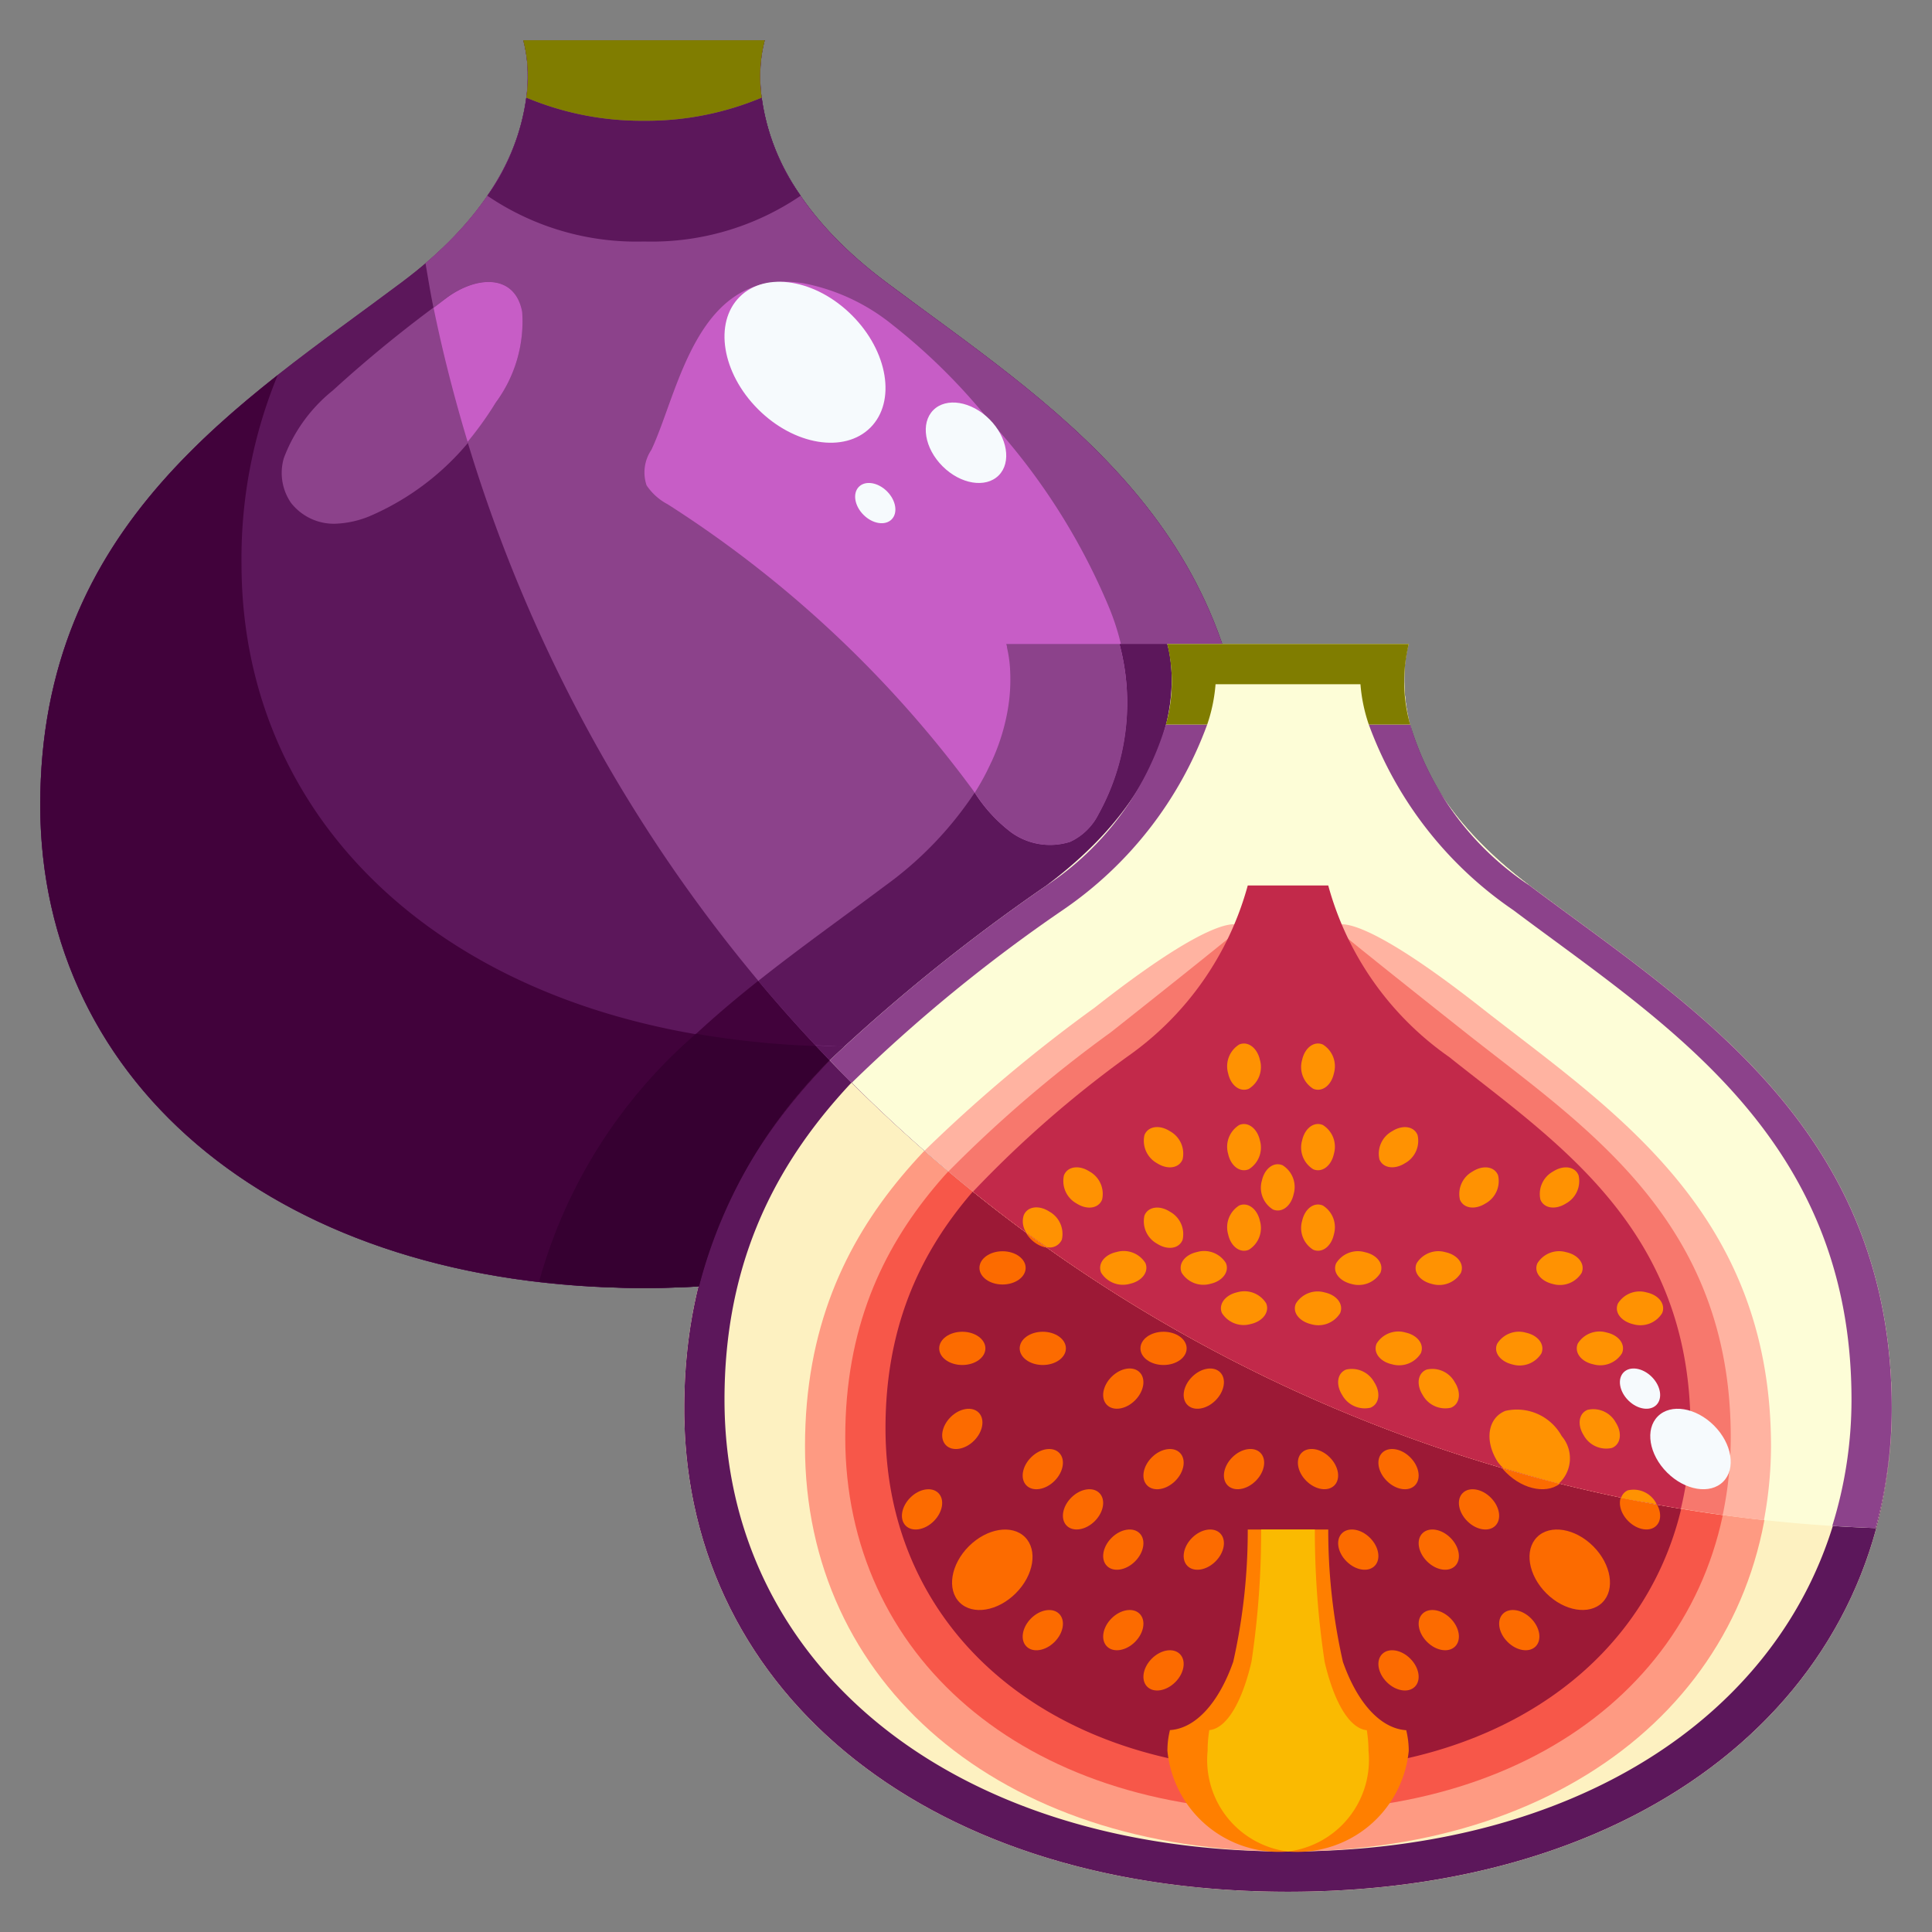 <svg xmlns="http://www.w3.org/2000/svg" viewBox="0 0 48 48"><rect x="0" y="0" width="48" height="48" fill="#808080" stroke="none"/><g data-name="26-fig"><path fill="#5c175b" d="M16,1h3s-1,3,3,6,9,6,9,13S25,32,16,32,1,27,1,20,6,10,10,7s3-6,3-6Z"/><path fill="#fdf1c1" d="M32,16h3s-1,3,3,6,9,6,9,13S41,47,32,47,17,42,17,35s5-10,9-13,3-6,3-6Z"/><path fill="#9c1936" d="M32,22h1a7.648,7.648,0,0,0,3,4.258c2.667,2.129,6,4.258,6,9.226S38,44,32,44s-10-3.548-10-8.516,3.333-7.1,6-9.226A7.648,7.648,0,0,0,31,22Z"/><path fill="#5c175b" d="M16,1h3s-1,3,3,6,9,6,9,13S25,32,16,32,1,27,1,20,6,10,10,7s3-6,3-6Z"/><path fill="#41023b" d="M6 14a11.947 11.947 0 0 1 .9-4.681C3.808 11.755 1 14.754 1 20c0 7 6 12 15 12 7.347 0 12.692-3.334 14.408-8.367A18.108 18.108 0 0 1 21 26C12 26 6 21 6 14zM19.892 4.863a5.5 5.5 0 0 1-.968-2.438A7.389 7.389 0 0 1 16 3a7.389 7.389 0 0 1-2.924-.575 5.5 5.5 0 0 1-.968 2.438A6.581 6.581 0 0 0 16 6 6.581 6.581 0 0 0 19.892 4.863z"/><path fill="#4f4600" d="M18.924,2.425A3.566,3.566,0,0,1,19,1H13a3.566,3.566,0,0,1,.076,1.425A7.389,7.389,0,0,0,16,3,7.389,7.389,0,0,0,18.924,2.425Z"/><path fill="#8c428b" d="M16.183 11.177a1 1 0 0 0-.119.881 1.428 1.428 0 0 0 .525.471 28.349 28.349 0 0 1 7.6 7.124 3.9 3.9 0 0 0 .939 1.03 1.651 1.651 0 0 0 1.462.232 1.487 1.487 0 0 0 .7-.678 6 6 0 0 0 .26-5.155 16 16 0 0 0-3.043-4.72 15.016 15.016 0 0 0-2.344-2.3 5.015 5.015 0 0 0-2.21-1.026C17.31 6.628 16.865 9.734 16.183 11.177zM8.27 9.7a3.915 3.915 0 0 0-1.218 1.681 1.313 1.313 0 0 0 .174 1.107 1.35 1.35 0 0 0 1.1.524 2.467 2.467 0 0 0 .847-.183A6.546 6.546 0 0 0 12.316 10a3.388 3.388 0 0 0 .657-2.249c-.172-.942-1.123-.917-1.9-.332A32.17 32.17 0 0 0 8.27 9.7z"/><path fill="#fdf1c1" d="M32,16h3s-1,3,3,6,9,6,9,13S41,47,32,47,17,42,17,35s5-10,9-13,3-6,3-6Z"/><path fill="#5c175b" d="M38,22a7.3,7.3,0,0,1-2.966-4H34.007A9.549,9.549,0,0,0,37.6,22.613c3.733,2.806,8.4,5.613,8.4,12.161S40.4,46,32,46,18,41.323,18,34.774s4.667-9.355,8.4-12.161A9.549,9.549,0,0,0,29.993,18H28.966A7.3,7.3,0,0,1,26,22c-4,3-9,6-9,13s6,12,15,12,15-5,15-12S42,25,38,22Z"/><path fill="#745a00" d="M30.2,17h3.6a4.073,4.073,0,0,0,.207,1h1.027A3.927,3.927,0,0,1,35,16H29a3.927,3.927,0,0,1-.034,2h1.027A4.073,4.073,0,0,0,30.2,17Z"/><path fill="#fe9a82" d="M32,23h1.2s.4-.484,3.6,2.032,7.2,5.033,7.2,10.9S39.2,46,32,46,20,41.806,20,35.935s4-8.387,7.2-10.9S30.8,23,30.8,23Z"/><path fill="#f75749" d="M32,23h1.1s.367.323,3.3,2.645S43,30.29,43,35.71,38.6,45,32,45s-11-3.871-11-9.29,3.667-7.742,6.6-10.065S30.9,23,30.9,23Z"/><path fill="#9c1936" d="M32,22h1a7.648,7.648,0,0,0,3,4.258c2.667,2.129,6,4.258,6,9.226S38,44,32,44s-10-3.548-10-8.516,3.333-7.1,6-9.226A7.648,7.648,0,0,0,31,22Z"/><path fill="#ff7f00" d="M34.94,43l0-.013c-.653-.042-1.226-.7-1.576-1.7A14.824,14.824,0,0,1,33,38H31a14.824,14.824,0,0,1-.36,3.284c-.35,1-.923,1.661-1.576,1.7l0,.013a2.132,2.132,0,0,0-.06.5A2.784,2.784,0,0,0,32,46a2.784,2.784,0,0,0,3-2.5A2.132,2.132,0,0,0,34.94,43Z"/><path fill="#faba01" d="M33.96,43l0-.013c-.435-.042-.817-.7-1.05-1.7A21.841,21.841,0,0,1,32.667,38H31.333a21.841,21.841,0,0,1-.24,3.284c-.233,1-.615,1.661-1.05,1.7l0,.013a3.153,3.153,0,0,0-.04.5A2.292,2.292,0,0,0,32,46a2.292,2.292,0,0,0,2-2.5A3.153,3.153,0,0,0,33.96,43Z"/><ellipse cx="38" cy="36" fill="#fc6b00" rx=".825" ry="1.148" transform="rotate(-45.02 38 36)"/><ellipse cx="39" cy="39" fill="#fc6b00" rx=".825" ry="1.148" transform="rotate(-45.02 39 39)"/><ellipse cx="39.746" cy="35.5" fill="#fc6b00" rx=".413" ry=".574" transform="rotate(-45.02 39.746 35.5)"/><ellipse cx="34.746" cy="33.5" fill="#fc6b00" rx=".574" ry=".413"/><ellipse cx="32.746" cy="32.5" fill="#fc6b00" rx=".574" ry=".413"/><ellipse cx="37.746" cy="33.5" fill="#fc6b00" rx=".574" ry=".413"/><ellipse cx="35.746" cy="31.5" fill="#fc6b00" rx=".574" ry=".413"/><ellipse cx="33.746" cy="31.5" fill="#fc6b00" rx=".574" ry=".413"/><ellipse cx="40.746" cy="32.5" fill="#fc6b00" rx=".574" ry=".413"/><ellipse cx="38.746" cy="31.5" fill="#fc6b00" rx=".574" ry=".413"/><ellipse cx="39.746" cy="33.5" fill="#fc6b00" rx=".574" ry=".413"/><ellipse cx="32.746" cy="26.5" fill="#fc6b00" rx=".413" ry=".574"/><ellipse cx="32.746" cy="30.5" fill="#fc6b00" rx=".413" ry=".574"/><ellipse cx="32.746" cy="28.5" fill="#fc6b00" rx=".413" ry=".574"/><ellipse cx="31.746" cy="29.5" fill="#fc6b00" rx=".413" ry=".574"/><ellipse cx="34.746" cy="41.5" fill="#fc6b00" rx=".413" ry=".574" transform="rotate(-45.02 34.746 41.5)"/><ellipse cx="35.746" cy="40.5" fill="#fc6b00" rx=".413" ry=".574" transform="rotate(-45.02 35.746 40.5)"/><ellipse cx="36.746" cy="37.5" fill="#fc6b00" rx=".413" ry=".574" transform="rotate(-45.02 36.746 37.5)"/><ellipse cx="35.746" cy="38.5" fill="#fc6b00" rx=".413" ry=".574" transform="rotate(-45.02 35.746 38.5)"/><ellipse cx="37.746" cy="40.5" fill="#fc6b00" rx=".413" ry=".574" transform="rotate(-45.02 37.746 40.5)"/><ellipse cx="33.746" cy="38.5" fill="#fc6b00" rx=".413" ry=".574" transform="rotate(-45.02 33.746 38.5)"/><ellipse cx="34.746" cy="36.5" fill="#fc6b00" rx=".413" ry=".574" transform="rotate(-45.02 34.746 36.5)"/><ellipse cx="36.746" cy="29.5" fill="#fc6b00" rx=".574" ry=".413" transform="rotate(-45.02 36.746 29.5)"/><ellipse cx="38.746" cy="29.5" fill="#fc6b00" rx=".574" ry=".413" transform="rotate(-45.02 38.745 29.5)"/><ellipse cx="34.746" cy="28.5" fill="#fc6b00" rx=".574" ry=".413" transform="rotate(-45.02 34.746 28.5)"/><ellipse cx="35.746" cy="34.5" fill="#fc6b00" rx=".413" ry=".574" transform="rotate(-45.02 35.746 34.5)"/><ellipse cx="40.746" cy="37.5" fill="#fc6b00" rx=".413" ry=".574" transform="rotate(-45.02 40.745 37.5)"/><ellipse cx="32.746" cy="36.5" fill="#fc6b00" rx=".413" ry=".574" transform="rotate(-45.02 32.745 36.5)"/><ellipse cx="33.746" cy="34.5" fill="#fc6b00" rx=".413" ry=".574" transform="rotate(-45.02 33.745 34.5)"/><ellipse cx="24.653" cy="39" fill="#fc6b00" rx="1.148" ry=".825" transform="rotate(-44.98 24.654 39)"/><ellipse cx="23.908" cy="35.5" fill="#fc6b00" rx=".574" ry=".413" transform="rotate(-44.98 23.909 35.5)"/><ellipse cx="28.908" cy="33.5" fill="#fc6b00" rx=".574" ry=".413"/><ellipse cx="30.908" cy="32.5" fill="#fc6b00" rx=".574" ry=".413"/><ellipse cx="25.908" cy="33.5" fill="#fc6b00" rx=".574" ry=".413"/><ellipse cx="27.908" cy="31.5" fill="#fc6b00" rx=".574" ry=".413"/><ellipse cx="29.908" cy="31.5" fill="#fc6b00" rx=".574" ry=".413"/><ellipse cx="24.908" cy="31.5" fill="#fc6b00" rx=".574" ry=".413"/><ellipse cx="23.908" cy="33.5" fill="#fc6b00" rx=".574" ry=".413"/><ellipse cx="30.908" cy="26.5" fill="#fc6b00" rx=".413" ry=".574"/><ellipse cx="30.908" cy="30.5" fill="#fc6b00" rx=".413" ry=".574"/><ellipse cx="30.908" cy="28.5" fill="#fc6b00" rx=".413" ry=".574"/><ellipse cx="28.908" cy="41.5" fill="#fc6b00" rx=".574" ry=".413" transform="rotate(-44.98 28.908 41.5)"/><ellipse cx="27.908" cy="40.5" fill="#fc6b00" rx=".574" ry=".413" transform="rotate(-44.98 27.908 40.5)"/><ellipse cx="26.908" cy="37.5" fill="#fc6b00" rx=".574" ry=".413" transform="rotate(-44.98 26.907 37.5)"/><ellipse cx="25.908" cy="36.5" fill="#fc6b00" rx=".574" ry=".413" transform="rotate(-44.98 25.908 36.5)"/><ellipse cx="27.908" cy="38.5" fill="#fc6b00" rx=".574" ry=".413" transform="rotate(-44.98 27.908 38.5)"/><ellipse cx="25.908" cy="40.5" fill="#fc6b00" rx=".574" ry=".413" transform="rotate(-44.98 25.909 40.5)"/><ellipse cx="29.908" cy="38.5" fill="#fc6b00" rx=".574" ry=".413" transform="rotate(-44.98 29.908 38.5)"/><ellipse cx="28.908" cy="36.5" fill="#fc6b00" rx=".574" ry=".413" transform="rotate(-44.98 28.908 36.5)"/><ellipse cx="28.908" cy="30.5" fill="#fc6b00" rx=".413" ry=".574" transform="rotate(-44.98 28.908 30.5)"/><ellipse cx="26.908" cy="29.5" fill="#fc6b00" rx=".413" ry=".574" transform="rotate(-44.98 26.908 29.5)"/><ellipse cx="25.908" cy="30.5" fill="#fc6b00" rx=".413" ry=".574" transform="rotate(-44.98 25.908 30.5)"/><ellipse cx="28.908" cy="28.5" fill="#fc6b00" rx=".413" ry=".574" transform="rotate(-44.98 28.907 28.5)"/><ellipse cx="27.908" cy="34.5" fill="#fc6b00" rx=".574" ry=".413" transform="rotate(-44.98 27.907 34.5)"/><ellipse cx="22.908" cy="37.5" fill="#fc6b00" rx=".574" ry=".413" transform="rotate(-44.98 22.908 37.5)"/><ellipse cx="30.908" cy="36.5" fill="#fc6b00" rx=".574" ry=".413" transform="rotate(-44.98 30.907 36.5)"/><ellipse cx="29.908" cy="34.5" fill="#fc6b00" rx=".574" ry=".413" transform="rotate(-44.98 29.908 34.5)"/><path fill="#41023b" d="M17.368,31.952C18.58,27.054,22.637,24.522,26,22c4-3,3-6,3-6H25s1,3-3,6c-3.337,2.5-7.359,5.014-8.6,9.839A22.323,22.323,0,0,0,16,32C16.466,32,16.919,31.978,17.368,31.952Z"/><path fill="#360031" d="M17.366,31.96A12.266,12.266,0,0,1,20.964,26a21.7,21.7,0,0,1-3.67-.317,12.56,12.56,0,0,0-3.9,6.157A22.323,22.323,0,0,0,16,32Q16.7,32,17.366,31.96Z"/><path fill="#5c175b" d="M25.128,20.683a1.651,1.651,0,0,0,1.462.232,1.487,1.487,0,0,0,.7-.678A5.7,5.7,0,0,0,27.813,16H25a4.607,4.607,0,0,1-.781,3.693A3.754,3.754,0,0,0,25.128,20.683Z"/><path fill="#8c428b" d="M11.069,7.419c.781-.585,1.732-.61,1.9.332A3.388,3.388,0,0,1,12.316,10a8.791,8.791,0,0,1-.7.977A38,38,0,0,0,24.723,30.036,11.112,11.112,0,0,0,31,20c0-7-5-10-9-13s-3-6-3-6H13s.892,2.7-2.429,5.537c.064.372.123.745.2,1.113C10.87,7.573,10.967,7.5,11.069,7.419Z"/><path fill="#c75dc6" d="M12.973,7.751c-.172-.942-1.123-.917-1.9-.332-.1.077-.2.154-.3.231.23,1.129.517,2.237.845,3.327a8.791,8.791,0,0,0,.7-.977A3.388,3.388,0,0,0,12.973,7.751Z"/><path fill="#5c175b" d="M24.714 30.029a11.451 11.451 0 0 0 5.694-6.4A18.108 18.108 0 0 1 21 26c-.251 0-.49-.018-.737-.026A38.178 38.178 0 0 0 24.714 30.029zM19.892 4.863a5.5 5.5 0 0 1-.968-2.438A7.389 7.389 0 0 1 16 3a7.389 7.389 0 0 1-2.924-.575 5.5 5.5 0 0 1-.968 2.438A6.581 6.581 0 0 0 16 6 6.581 6.581 0 0 0 19.892 4.863z"/><path fill="#807d00" d="M18.924,2.425A3.566,3.566,0,0,1,19,1H13a3.566,3.566,0,0,1,.076,1.425A7.389,7.389,0,0,0,16,3,7.389,7.389,0,0,0,18.924,2.425Z"/><path fill="#c75dc6" d="M16.183,11.177a1,1,0,0,0-.119.881,1.428,1.428,0,0,0,.525.471,28.349,28.349,0,0,1,7.6,7.124,3.9,3.9,0,0,0,.939,1.03,1.651,1.651,0,0,0,1.462.232,1.487,1.487,0,0,0,.7-.678,6,6,0,0,0,.26-5.155,16,16,0,0,0-3.043-4.72,15.016,15.016,0,0,0-2.344-2.3,5.015,5.015,0,0,0-2.21-1.026C17.31,6.628,16.865,9.734,16.183,11.177Z"/><path fill="#5c175b" d="M20.964,26c-.023.022-.044.045-.066.067A49.063,49.063,0,0,1,26,22c4-3,3-6,3-6H27.813a5.7,5.7,0,0,1-.527,4.237,1.487,1.487,0,0,1-.7.678,1.651,1.651,0,0,1-1.462-.232,3.754,3.754,0,0,1-.909-.99h0A8.936,8.936,0,0,1,22,22c-1.023.767-2.11,1.536-3.162,2.371.457.546.932,1.077,1.419,1.6C20.494,25.975,20.722,26,20.964,26Z"/><path fill="#8c428b" d="M25.128,20.683a1.651,1.651,0,0,0,1.462.232,1.487,1.487,0,0,0,.7-.678A5.7,5.7,0,0,0,27.813,16H25l.017.06,0,.022a3.218,3.218,0,0,1,.078.538v.011a4.4,4.4,0,0,1-.055.988h0a5.174,5.174,0,0,1-.41,1.315l-.011.021a6.071,6.071,0,0,1-.4.737h0A3.754,3.754,0,0,0,25.128,20.683Z"/><path fill="#fdfdd7" d="M46.6,37.965A11.314,11.314,0,0,0,47,35c0-7-5-10-9-13s-3-6-3-6H29s1,3-3,6a45.217,45.217,0,0,0-5.386,4.342A37.867,37.867,0,0,0,46.6,37.965Z"/><path fill="#8c428b" d="M37.6 22.613c3.733 2.806 8.4 5.613 8.4 12.161a10.522 10.522 0 0 1-.478 3.137q.537.034 1.077.054A11.314 11.314 0 0 0 47 35c0-7-5-10-9-13a7.3 7.3 0 0 1-2.966-4H34.007A9.549 9.549 0 0 0 37.6 22.613zM21.156 26.907A39.165 39.165 0 0 1 26.4 22.613 9.549 9.549 0 0 0 29.993 18H28.966A7.3 7.3 0 0 1 26 22a45.217 45.217 0 0 0-5.386 4.342C20.8 26.53 20.971 26.723 21.156 26.907z"/><path fill="#807d00" d="M30.2,17h3.6a4.073,4.073,0,0,0,.207,1h1.027A3.927,3.927,0,0,1,35,16H29a3.927,3.927,0,0,1-.034,2h1.027A4.073,4.073,0,0,0,30.2,17Z"/><path fill="#ffb3a1" d="M44,35.935c0-5.87-4-8.387-7.2-10.9S33.2,23,33.2,23H30.8s-.4-.484-3.6,2.032a37.709,37.709,0,0,0-4.231,3.558,37.828,37.828,0,0,0,20.856,9.178A10.066,10.066,0,0,0,44,35.935Z"/><path fill="#f7786d" d="M43,35.71c0-5.42-3.667-7.742-6.6-10.065S33.1,23,33.1,23H30.9s-.367.323-3.3,2.645a32.259,32.259,0,0,0-4.037,3.46A37.824,37.824,0,0,0,42.8,37.638,9.331,9.331,0,0,0,43,35.71Z"/><path fill="#c2294a" d="M42,35.484c0-4.968-3.333-7.1-6-9.226A7.648,7.648,0,0,1,33,22H31a7.648,7.648,0,0,1-3,4.258,27.443,27.443,0,0,0-3.825,3.348,37.815,37.815,0,0,0,17.586,7.877A8.569,8.569,0,0,0,42,35.484Z"/><path fill="#ff9202" d="M38.8 35.679a1.271 1.271 0 0 0-1.4-.626c-.44.177-.524.745-.189 1.268a1.428 1.428 0 0 0 .135.155c.459.134.919.264 1.384.381A.849.849 0 0 0 38.8 35.679zM39.443 35.027c-.22.088-.262.372-.095.634a.638.638 0 0 0 .7.313c.22-.089.262-.373.094-.634A.634.634 0 0 0 39.443 35.027zM35.3 33.621c.093-.218-.078-.449-.381-.515a.634.634 0 0 0-.717.274c-.093.218.078.448.381.515A.636.636 0 0 0 35.3 33.621zM32.578 32.9a.636.636 0 0 0 .717-.274c.093-.218-.078-.449-.381-.515a.634.634 0 0 0-.717.274C32.1 32.6 32.275 32.828 32.578 32.9zM37.578 33.9a.636.636 0 0 0 .717-.274c.093-.218-.078-.449-.381-.515a.634.634 0 0 0-.717.274C37.1 33.6 37.275 33.828 37.578 33.9zM35.578 31.9a.636.636 0 0 0 .717-.274c.093-.218-.078-.449-.381-.515a.634.634 0 0 0-.717.274C35.1 31.6 35.275 31.828 35.578 31.9zM33.578 31.9a.636.636 0 0 0 .717-.274c.093-.218-.078-.449-.381-.515a.634.634 0 0 0-.717.274C33.1 31.6 33.275 31.828 33.578 31.9zM40.578 32.9a.636.636 0 0 0 .717-.274c.093-.218-.078-.449-.381-.515a.634.634 0 0 0-.717.274C40.1 32.6 40.275 32.828 40.578 32.9zM38.578 31.9a.636.636 0 0 0 .717-.274c.093-.218-.078-.449-.381-.515a.634.634 0 0 0-.717.274C38.1 31.6 38.275 31.828 38.578 31.9zM39.2 33.38c-.093.218.078.448.381.515a.636.636 0 0 0 .717-.274c.093-.218-.078-.449-.381-.515A.634.634 0 0 0 39.2 33.38zM32.626 27.049c.217.093.448-.078.514-.381a.636.636 0 0 0-.274-.717c-.218-.093-.448.078-.515.382A.635.635 0 0 0 32.626 27.049zM32.626 31.049c.217.093.448-.078.514-.381a.636.636 0 0 0-.274-.717c-.218-.093-.448.078-.515.382A.635.635 0 0 0 32.626 31.049zM32.626 29.049c.217.093.448-.078.514-.381a.636.636 0 0 0-.274-.717c-.218-.093-.448.078-.515.382A.635.635 0 0 0 32.626 29.049zM31.626 30.049c.217.093.448-.078.514-.381a.636.636 0 0 0-.274-.717c-.218-.093-.448.078-.515.382A.635.635 0 0 0 31.626 30.049zM36.906 29.9a.635.635 0 0 0 .313-.7c-.088-.22-.372-.262-.634-.094a.636.636 0 0 0-.313.7C36.361 30.023 36.645 30.065 36.906 29.9zM38.906 29.9a.635.635 0 0 0 .313-.7c-.088-.22-.372-.262-.634-.094a.636.636 0 0 0-.313.7C38.361 30.023 38.645 30.065 38.906 29.9zM34.906 28.9a.635.635 0 0 0 .313-.7c-.088-.22-.372-.262-.634-.094a.636.636 0 0 0-.313.7C34.361 29.023 34.645 29.065 34.906 28.9zM36.049 34.974c.22-.089.262-.373.094-.634a.634.634 0 0 0-.7-.313c-.22.088-.262.372-.095.634A.638.638 0 0 0 36.049 34.974zM41.143 37.34a.634.634 0 0 0-.7-.313.3.3 0 0 0-.167.188c.292.06.589.107.883.16C41.152 37.363 41.151 37.352 41.143 37.34zM33.443 34.027c-.22.088-.262.372-.095.634a.638.638 0 0 0 .7.313c.22-.089.262-.373.094-.634A.634.634 0 0 0 33.443 34.027zM30.74 32.106c-.3.066-.474.3-.382.515a.637.637 0 0 0 .717.274c.3-.067.474-.3.382-.515A.636.636 0 0 0 30.74 32.106zM27.358 31.621a.637.637 0 0 0 .717.274c.3-.067.474-.3.382-.515a.636.636 0 0 0-.717-.274C27.437 31.172 27.266 31.4 27.358 31.621zM29.358 31.621a.637.637 0 0 0 .717.274c.3-.067.474-.3.382-.515a.636.636 0 0 0-.717-.274C29.437 31.172 29.266 31.4 29.358 31.621zM31.028 27.049a.634.634 0 0 0 .274-.716c-.066-.3-.3-.475-.515-.382a.637.637 0 0 0-.274.717C30.579 26.971 30.81 27.142 31.028 27.049zM31.028 31.049a.634.634 0 0 0 .274-.716c-.066-.3-.3-.475-.515-.382a.637.637 0 0 0-.274.717C30.579 30.971 30.81 31.142 31.028 31.049zM31.028 29.049a.634.634 0 0 0 .274-.716c-.066-.3-.3-.475-.515-.382a.637.637 0 0 0-.274.717C30.579 28.971 30.81 29.142 31.028 29.049zM28.747 30.9c.262.167.545.125.634-.095a.635.635 0 0 0-.313-.7c-.261-.168-.545-.126-.634.094A.638.638 0 0 0 28.747 30.9zM26.747 29.9c.262.167.545.125.634-.095a.635.635 0 0 0-.313-.7c-.261-.168-.545-.126-.634.094A.638.638 0 0 0 26.747 29.9zM26.381 30.8a.635.635 0 0 0-.313-.7c-.261-.168-.545-.126-.634.094a.5.5 0 0 0 .064.43c.167.123.338.241.508.361A.33.33 0 0 0 26.381 30.8zM28.747 28.9c.262.167.545.125.634-.095a.635.635 0 0 0-.313-.7c-.261-.168-.545-.126-.634.094A.638.638 0 0 0 28.747 28.9z"/><ellipse cx="20" cy="9" fill="#f6fafd" rx="1.65" ry="2.297" transform="rotate(-45.02 20 9)"/><ellipse cx="24" cy="11" fill="#f6fafd" rx=".825" ry="1.148" transform="rotate(-45.02 24 11)"/><ellipse cx="21.746" cy="12.5" fill="#f6fafd" rx=".413" ry=".574" transform="rotate(-45.02 21.745 12.5)"/><ellipse cx="42" cy="36" fill="#f6fafd" rx=".825" ry="1.148" transform="rotate(-45.02 42 36)"/><ellipse cx="40.746" cy="34.5" fill="#f6fafd" rx=".413" ry=".574" transform="rotate(-45.02 40.746 34.5)"/></g></svg>